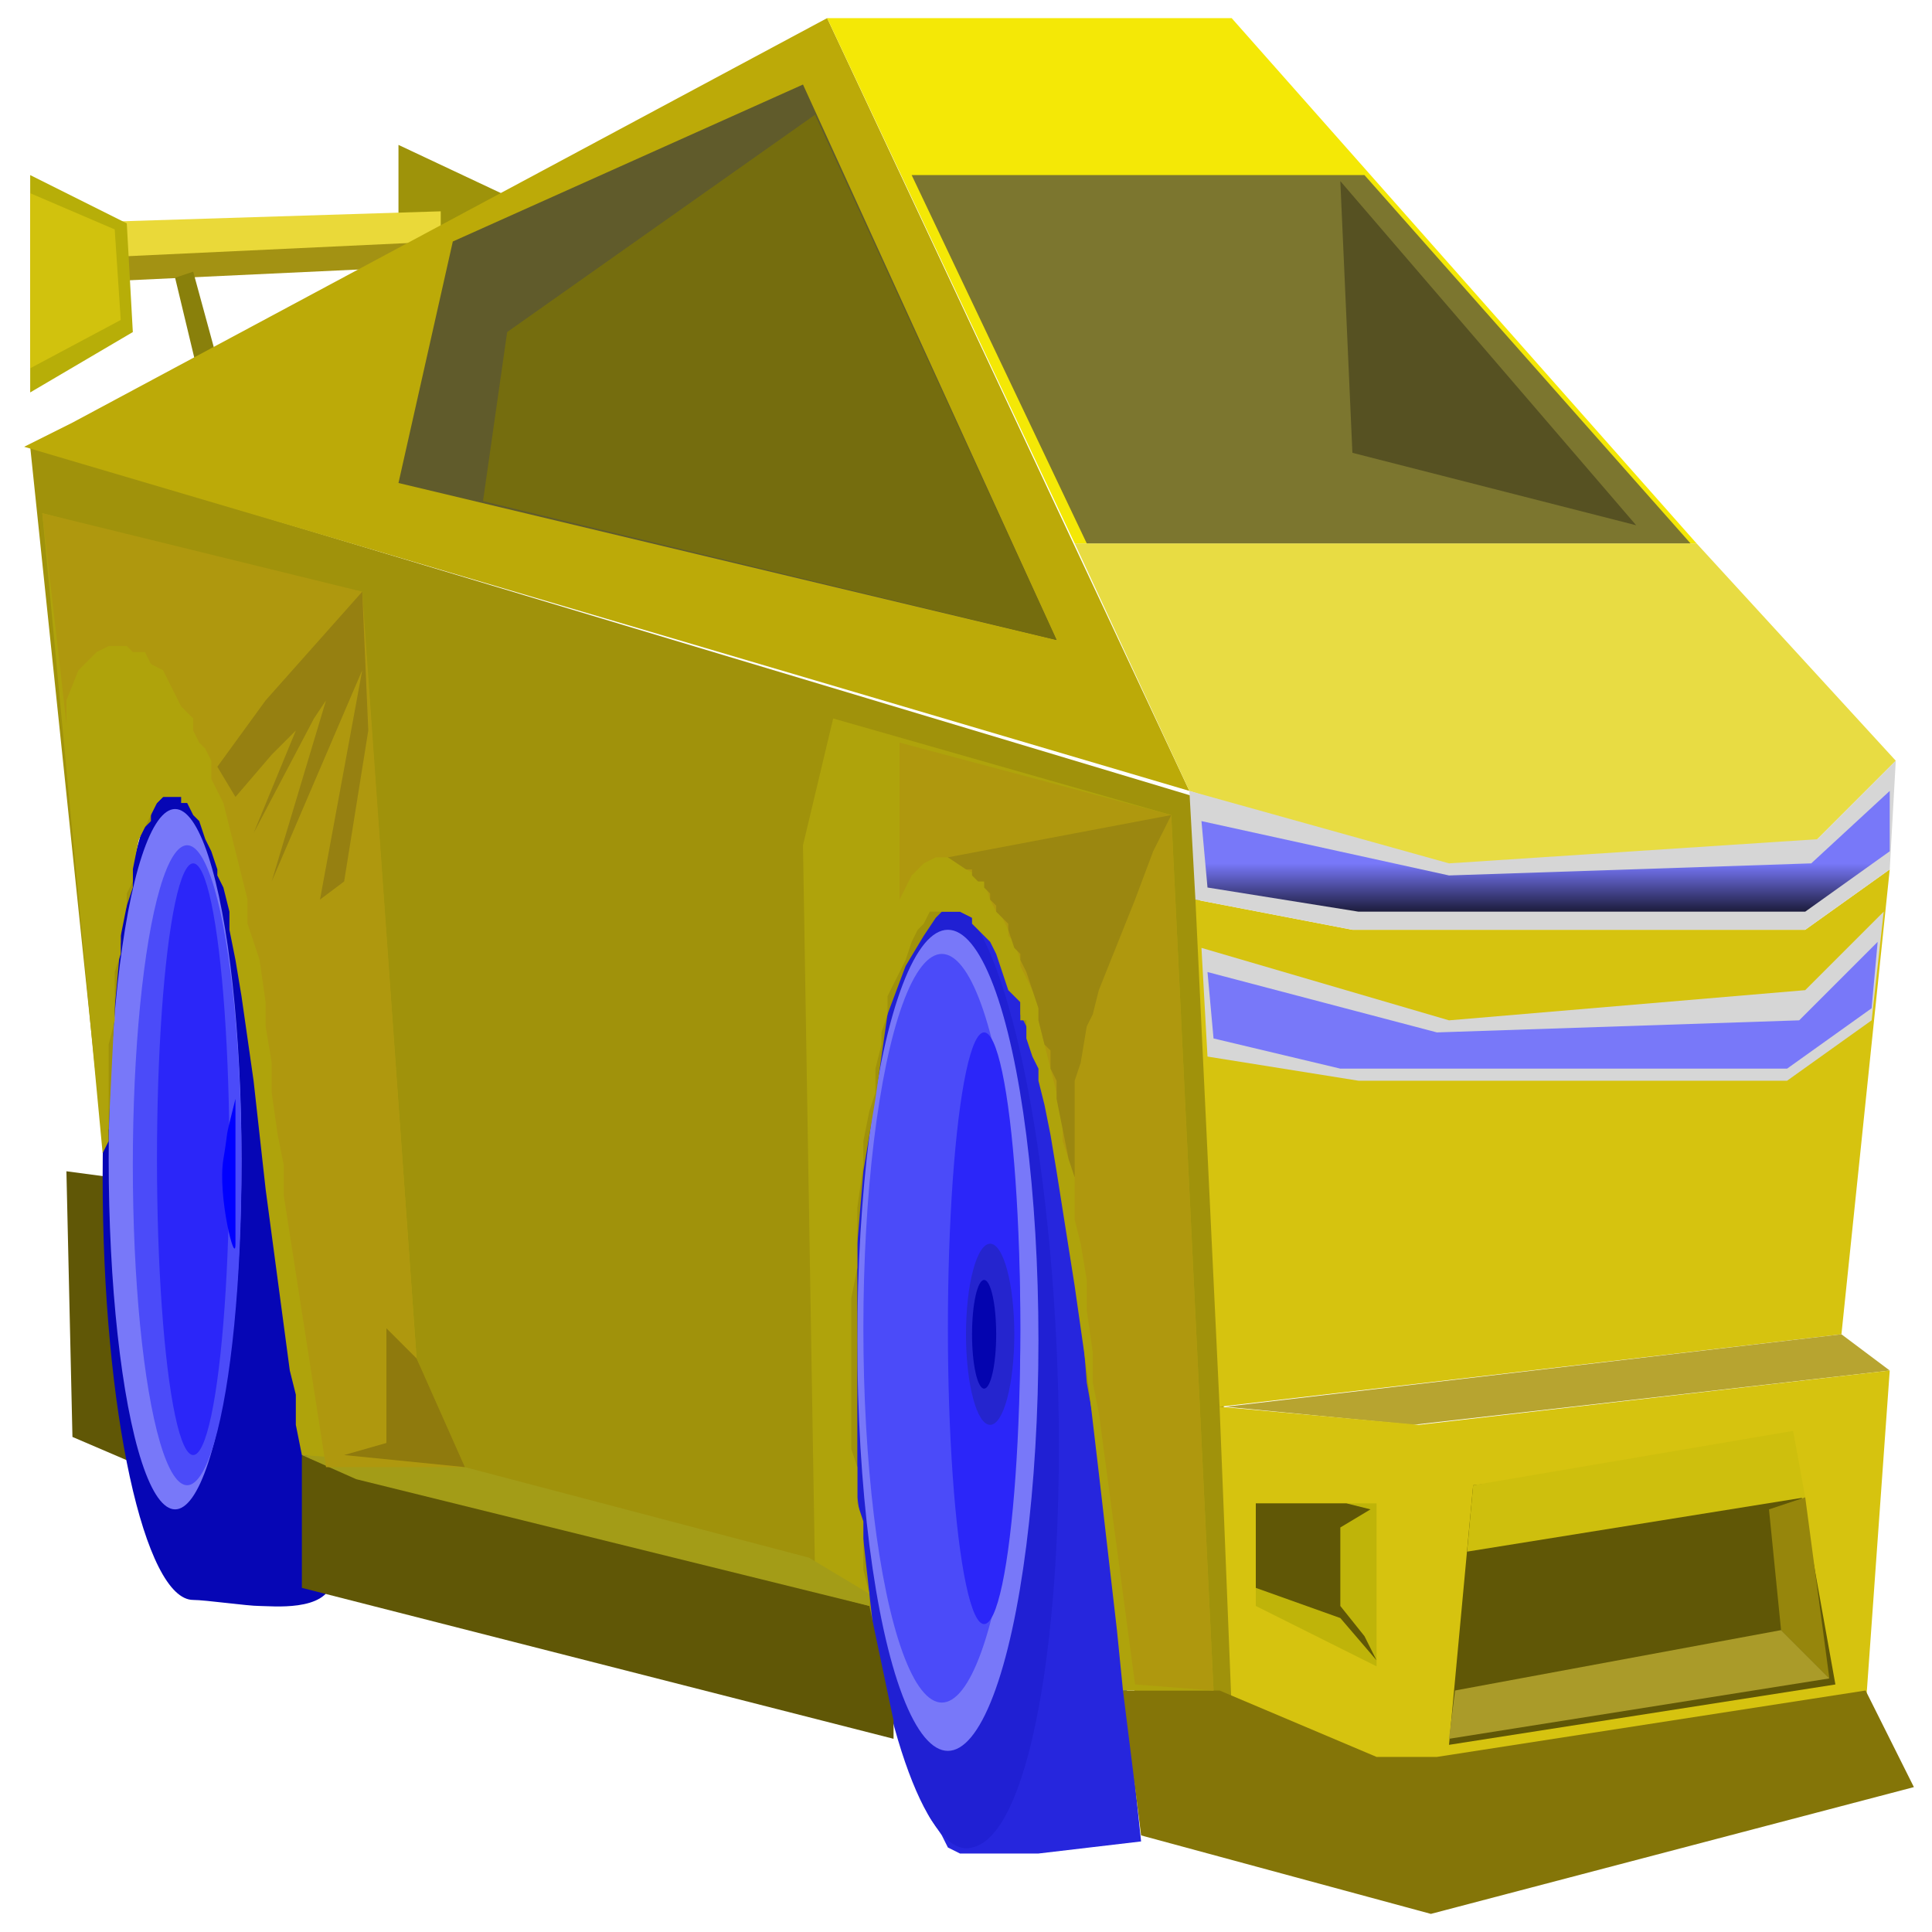 <?xml version="1.0" encoding="utf-8"?>
<!-- Generator: Adobe Illustrator 24.3.0, SVG Export Plug-In . SVG Version: 6.00 Build 0)  -->
<svg version="1.1" id="Layer_1" xmlns="http://www.w3.org/2000/svg" xmlns:xlink="http://www.w3.org/1999/xlink" x="0px" y="0px"
	 viewBox="0 0 32 32" style="enable-background:new 0 0 32 32;" xml:space="preserve">
<style type="text/css">
	.st0{fill:#2626DD;}
	.st1{fill:#2020D3;}
	.st2{fill:#7878F9;}
	.st3{fill:#4B4BF9;}
	.st4{fill:#2B26F9;}
	.st5{fill:#2525CE;}
	.st6{fill:#0404AF;}
	.st7{fill:#605706;}
	.st8{fill:#0606B5;}
	.st9{fill:#0000FF;}
	.st10{fill:#9E930A;}
	.st11{fill:#A39213;}
	.st12{fill:#EAD939;}
	.st13{fill:#B7AE08;}
	.st14{fill:#D1C20D;}
	.st15{fill:#89800B;}
	.st16{fill:#A0920B;}
	.st17{fill:#BCAA08;}
	.st18{fill:#F4E806;}
	.st19{fill:#E8DC43;}
	.st20{fill:#D6C30F;}
	.st21{fill:#B7A430;}
	.st22{opacity:0.28;fill:#FFFF00;enable-background:new    ;}
	.st23{fill:#847508;}
	.st24{fill:#7C762F;}
	.st25{fill:#605B2B;}
	.st26{fill:#756D0E;}
	.st27{fill:#CEBF0D;}
	.st28{fill:#96860C;}
	.st29{fill:#AA9B29;}
	.st30{fill:#565122;}
	.st31{fill:#AFA30B;}
	.st32{fill:#A39C17;}
	.st33{fill:#AF980E;}
	.st34{fill:#9B8710;}
	.st35{fill:#968011;}
	.st36{opacity:0.52;fill:#725F0D;enable-background:new    ;}
	.st37{opacity:0.54;fill:#ADA805;enable-background:new    ;}
	.st38{fill:#D6D6D6;}
	.st39{fill:url(#SVGID_1_);}
	.st40{fill:url(#SVGID_2_);}
</style>
<g id="FRONT_WHEEL">
	<polygon id="TREAD" class="st0" points="18.9,30.5 17.2,30.7 16,30.7 15.9,30.7 15.7,30.6 15.6,30.4 15.4,30.1 15.3,29.9 
		15.2,29.6 15.1,29.4 14.9,28.8 14.8,28.3 14.7,27.9 14.5,27.3 14.4,26.6 14.3,26.3 14.3,25.6 14.2,25.1 14.1,24.6 14.1,24.1 
		14.1,23.3 14.1,22.5 14.1,21.8 14.1,21.2 14.1,20.4 14.2,19.4 14.4,18 14.5,17 14.7,16.1 15,15.3 15.3,14.9 15.5,14.7 15.7,14.6 
		16.1,14.8 16.5,15.3 16.9,16.3 17.2,17.2 17.4,18.4 17.7,20.2 18,22.2 18.2,24 18.6,26.9 18.7,28.6 	"/>
	<path id="SIDEWALL" class="st1" d="M17.5,22.3c0.2,4.4-0.4,8.1-1.4,8.3c-0.7,0.2-1.5-1.9-1.8-4.9c-0.1-0.8-0.2-1.7-0.2-2.5
		c-0.2-4.4,0.4-8.1,1.4-8.3C16.4,14.6,17.3,18,17.5,22.3z"/>
	<ellipse id="lip" class="st2" cx="15.7" cy="22.2" rx="1.5" ry="6.8"/>
	<ellipse id="barrel" class="st3" cx="15.6" cy="22" rx="1.3" ry="6.2"/>
	<ellipse id="disc" class="st4" cx="16.3" cy="22" rx="0.6" ry="4.9"/>
	<ellipse id="CENTRE_CAP_REAR" class="st5" cx="16.4" cy="22.1" rx="0.4" ry="1.5"/>
	<ellipse id="CENTRE_CAPT" class="st6" cx="16.3" cy="22.1" rx="0.2" ry="0.9"/>
</g>
<g id="Diffuser">
	<polygon class="st7" points="2.6,24.4 1.2,23.8 1.1,19.4 2.6,19.6 	"/>
</g>
<g id="REAR_WHEEL">
	<path id="SIDEWALL-2" class="st8" d="M4.7,19.5c0,2,0.9,5.3,0.8,6.7c-0.1,0.5-1,0.4-1.2,0.4c-0.2,0-0.9-0.1-1.1-0.1
		c-0.8,0-1.5-3.1-1.5-7s0.7-7,1.5-7S4.7,15.6,4.7,19.5z"/>
	<ellipse id="OUTER_LIP" class="st2" cx="2.9" cy="19.2" rx="1.1" ry="5.8"/>
	<ellipse id="STEP_LIP" class="st3" cx="3.1" cy="19.3" rx="0.9" ry="5.3"/>
	<ellipse id="INNER_BARREL" class="st4" cx="3.2" cy="19.2" rx="0.6" ry="4.9"/>
	<path id="CENTRE_CAP" class="st9" d="M3.9,18.2c-0.2,0.8-0.1,0.4-0.2,1c-0.1,0.6,0.2,1.8,0.2,1.4"/>
</g>
<g id="Spoiler">
	<polygon id="right" class="st10" points="8.3,5 6.6,6 6.6,2.4 8.3,3.2 	"/>
	<polygon class="st11" points="0.9,4.2 7.3,3.9 7.3,4.4 0.9,4.7 	"/>
	<polygon class="st12" points="0.9,3.7 7.3,3.5 7.3,4 0.9,4.3 	"/>
	<polygon id="left" class="st13" points="2.2,5.5 0.5,6.5 0.5,2.9 2.1,3.7 	"/>
	<polygon id="left-2" class="st14" points="2,5.3 0.5,6.1 0.5,3.2 1.9,3.8 	"/>
	<polygon class="st15" points="3.8,6.7 3.5,7.1 2.9,4.6 3.2,4.5 	"/>
</g>
<g id="BODY">
	<polygon class="st16" points="20.5,28.3 18.8,28.1 18.6,26.2 18,22.9 17.8,20.4 17.6,19.3 17.4,18.6 17.3,18 17.2,17.6 17.1,17.3 
		17,17 16.9,16.8 16.9,16.5 16.7,16.2 16.6,15.9 16.5,15.7 16.3,15.4 16.2,15.3 16.1,15.2 15.9,15.1 15.6,15.1 15.5,15.2 15.3,15.5 
		15,16 14.7,16.8 14.5,18.2 14.3,19.4 14.2,20.6 14.2,21.9 14.2,23.7 14.2,24.8 14.3,25.5 14.4,26.4 14.5,27.3 5.2,24.8 4.7,20.7 
		4.1,16.2 4,15.2 3.8,14.8 3.8,14.6 3.7,14.2 3.6,13.9 3.5,13.7 3.4,13.4 3.3,13.3 3.2,13.2 3.1,13.1 3,13.1 2.9,13.1 2.8,13.1 
		2.7,13.2 2.6,13.3 2.5,13.4 2.5,13.6 2.4,13.7 2.3,13.9 2.2,14.2 2.2,14.7 2,15.3 2,15.6 1.9,16.7 1.8,18.7 1.7,18.9 0.5,7.4 
		19.8,13.2 	"/>
	<polygon class="st17" points="19.7,13.1 0.4,7.4 1.2,7 13.7,0.3 	"/>
	<polygon class="st18" points="28.1,9 17.8,9 13.7,0.3 20.4,0.3 	"/>
	<polygon class="st19" points="31.4,12.6 29.9,14.1 23.7,14.4 19.7,13.1 17.8,9 28.1,9 	"/>
	<polygon class="st20" points="30.5,22.1 20.2,23.3 19.8,14.9 22.4,15.4 29.9,15.4 31.3,14.4 	"/>
	<polygon class="st21" points="31.3,22.7 23.4,23.6 20.3,23.3 30.5,22.1 	"/>
	<path class="st22" d="M22.3,15.4"/>
	<polygon class="st20" points="30.9,28.3 23.5,29.4 20.4,28.3 20.2,23.3 23.5,23.6 31.3,22.7 	"/>
	<polygon class="st23" points="31.7,29.6 23.7,31.7 18.9,30.4 18.6,28 20.2,28 22.8,29.1 23.8,29.1 30.9,28 	"/>
	<polygon class="st24" points="28,9 18,9 15.1,2.9 22.6,2.9 	"/>
	<polygon class="st25" points="17.5,10.6 6.6,8 7.5,4 13.3,1.4 	"/>
	<polygon id="window" class="st26" points="17.5,10.6 8,8.3 8.4,5.5 13.5,1.9 	"/>
	<path class="st22" d="M22.8,26.9"/>
	<polygon class="st7" points="29.7,24 24.4,24.6 24,28.9 30.4,27.9 	"/>
	<polygon class="st27" points="29.9,24.8 24.3,25.7 24.4,24.6 29.7,23.7 	"/>
	<polygon class="st28" points="30.3,27.8 29.5,27 29.3,25 29.9,24.8 	"/>
	<polygon class="st29" points="29.5,27 24.1,28 24,28.8 30.3,27.8 	"/>
	<polygon class="st30" points="27.1,8.7 22.4,7.5 22.2,3 	"/>
</g>
<g id="FLARES_SKIRT">
	<polygon class="st31" points="6.9,22.5 7.7,24.5 5,24.1 4.9,23.6 4.9,23.3 4.9,23.1 4.8,22.7 4.6,21.2 4.4,19.7 4.3,18.8 4.2,17.9 
		4.1,17.2 4,16.5 3.9,15.9 3.8,15.4 3.8,15.1 3.7,14.7 3.6,14.5 3.6,14.4 3.5,14.1 3.4,13.9 3.3,13.6 3.2,13.5 3.1,13.3 3,13.3 
		3,13.2 2.9,13.2 2.8,13.2 2.8,13.2 2.7,13.2 2.6,13.3 2.6,13.3 2.5,13.5 2.4,13.7 2.3,13.9 2.2,14.4 2.2,14.4 2.2,14.6 2.1,14.8 
		2.1,15 2,15.5 2,15.8 1.9,16.1 1.9,16.4 1.9,16.9 1.8,17.3 1.8,17.7 1.8,18.2 1.8,18.9 1.7,19.1 0.7,8.5 6,9.9 	"/>
	<path class="st22" d="M4.5,19.8"/>
	<polygon class="st31" points="20.1,28 18.6,28 18.5,27 18.2,24.4 18,22.7 17.8,21.3 17.5,19.4 17.4,18.8 17.3,18.3 17.2,17.9 
		17.2,17.7 17.1,17.5 17,17.2 17,16.9 16.9,16.9 16.9,16.6 16.7,16.4 16.6,16.1 16.5,15.8 16.4,15.6 16.2,15.4 16.1,15.3 16.1,15.2 
		15.9,15.1 15.9,15.1 15.7,15.1 15.6,15.1 15.5,15.1 15.4,15.1 15.3,15.3 15.2,15.4 15.1,15.6 15,15.9 14.9,16.1 14.8,16.3 
		14.7,16.5 14.7,16.8 14.6,17.1 14.6,17.3 14.5,17.7 14.5,18.1 14.4,18.4 14.3,18.9 14.3,19.3 14.2,20 14.2,20.4 14.2,21 14.1,21.5 
		14.1,22 14.1,22.5 14.1,23 14.1,23.4 14.1,24 14.2,24.3 14.2,24.6 14.2,24.9 14.3,25.2 14.3,25.5 14.3,26 14.4,26.4 13.5,26.1 
		13.3,14 13.8,11.9 19.4,13.5 	"/>
	<polygon class="st7" points="14.8,28.8 5,26.3 5,24.1 5.5,24.3 9.9,25.4 14.4,26.6 14.8,28.5 	"/>
	<polygon class="st32" points="14.4,26.4 14.4,26.6 5.9,24.5 5,24.1 7.7,24.3 13.4,25.8 	"/>
	<path class="st22" d="M5.8,24.3"/>
	<path class="st22" d="M5.8,24.3"/>
	<path class="st22" d="M5.9,25"/>
	<polygon class="st33" points="20.1,28 18.8,27.9 18.2,23.4 18.1,22.9 18.1,22.4 18,21.7 18,21.2 17.9,20.6 17.8,20.2 17.8,19.5 
		17.6,18.9 17.6,18.5 17.5,18.1 17.4,17.7 17.3,17.3 17.2,16.9 17.2,16.6 17.1,16.4 17,16.2 16.9,16 16.9,15.9 16.8,15.6 16.7,15.5 
		16.7,15.4 16.6,15.2 16.5,15.1 16.4,14.9 16.3,14.6 16.2,14.5 16,14.4 15.9,14.3 15.7,14.2 15.5,14.2 15.3,14.3 15.1,14.5 
		14.9,14.9 14.9,14.4 14.9,12.3 19.4,13.5 	"/>
	<polyline class="st33" points="5.4,24.3 4.7,19.8 4.7,19.3 4.6,18.8 4.5,18.1 4.5,17.6 4.4,17 4.4,16.6 4.3,15.9 4.1,15.3 
		4.1,14.9 4,14.5 3.9,14.1 3.8,13.7 3.7,13.3 3.6,13.1 3.5,12.9 3.5,12.6 3.4,12.4 3.3,12.3 3.2,12.1 3.2,11.9 3.1,11.8 3,11.7 
		2.9,11.5 2.8,11.3 2.7,11.1 2.5,11 2.4,10.8 2.2,10.8 2.1,10.7 1.8,10.7 1.6,10.8 1.4,11 1.3,11.1 1.1,11.6 1.1,12 1,11.1 0.7,8.5 
		6,9.8 6.9,22.5 7.7,24.3 	"/>
	<polygon class="st34" points="19.1,14.1 18.8,14.9 18.2,16.4 18.1,16.8 18,17 17.9,17.6 17.8,17.9 17.8,18.9 17.8,19.5 17.7,19.2 
		17.6,18.7 17.5,18.2 17.5,17.9 17.4,17.7 17.4,17.4 17.3,17.3 17.2,16.9 17.2,16.7 17.1,16.4 17.1,16.4 17,16.1 16.9,15.9 
		16.9,15.8 16.8,15.7 16.7,15.4 16.7,15.3 16.6,15.2 16.5,15.1 16.5,15 16.4,14.9 16.4,14.8 16.4,14.8 16.3,14.7 16.3,14.6 
		16.2,14.6 16.1,14.5 16.1,14.4 16,14.4 15.7,14.2 19.4,13.5 	"/>
	<path class="st33" d="M6.3,23.2"/>
	<polygon class="st35" points="3.6,12.7 3.9,13.2 4.5,12.5 4.9,12.1 4.2,13.8 5.2,11.9 5.4,11.6 4.5,14.6 6,11.1 5.3,14.9 5.7,14.6 
		6.1,12.1 6,9.8 4.4,11.6 	"/>
	<polygon class="st36" points="7.7,24.3 5.7,24.1 6.4,23.9 6.4,22 6.9,22.5 	"/>
</g>
<g id="BUMPER_DETAILS">
	<polygon class="st37" points="22.8,27.6 20.8,26.6 20.8,24.9 22.8,24.9 	"/>
	<polygon class="st7" points="22.8,27.5 22.2,26.8 20.8,26.3 20.8,24.9 22.3,24.9 22.7,25 22.2,25.3 22.2,26.6 22.6,27.1 	"/>
</g>
<g id="LIGHTS">
	<polygon class="st38" points="31.3,14.4 29.9,15.4 22.4,15.4 19.8,14.9 19.7,13.1 24,14.3 30.1,13.9 31.4,12.6 	"/>
	
		<linearGradient id="SVGID_1_" gradientUnits="userSpaceOnUse" x1="25.622" y1="20.938" x2="25.622" y2="18.646" gradientTransform="matrix(1 0 0 -1 0 34)">
		<stop  offset="0.54" style="stop-color:#7878F9"/>
		<stop  offset="1" style="stop-color:#000000"/>
	</linearGradient>
	<polygon class="st39" points="31.3,14.1 29.9,15.1 22.5,15.1 20,14.7 19.9,13.6 24,14.5 30,14.3 31.3,13.1 	"/>
	<polygon class="st38" points="31,16.9 29.6,17.9 22.5,17.9 20,17.5 19.9,15.7 24,16.9 29.9,16.4 31.2,15.1 	"/>
	
		<linearGradient id="SVGID_2_" gradientUnits="userSpaceOnUse" x1="42.08" y1="17.35" x2="42.094" y2="17.35" gradientTransform="matrix(1 0 0 -1 0 34)">
		<stop  offset="0.58" style="stop-color:#7878F9"/>
		<stop  offset="1" style="stop-color:#000000"/>
	</linearGradient>
	<polygon class="st40" points="31,16.7 29.6,17.7 22.2,17.7 20.1,17.2 20,16.1 23.8,17.1 29.8,16.9 31.1,15.6 	"/>
</g>
</svg>
